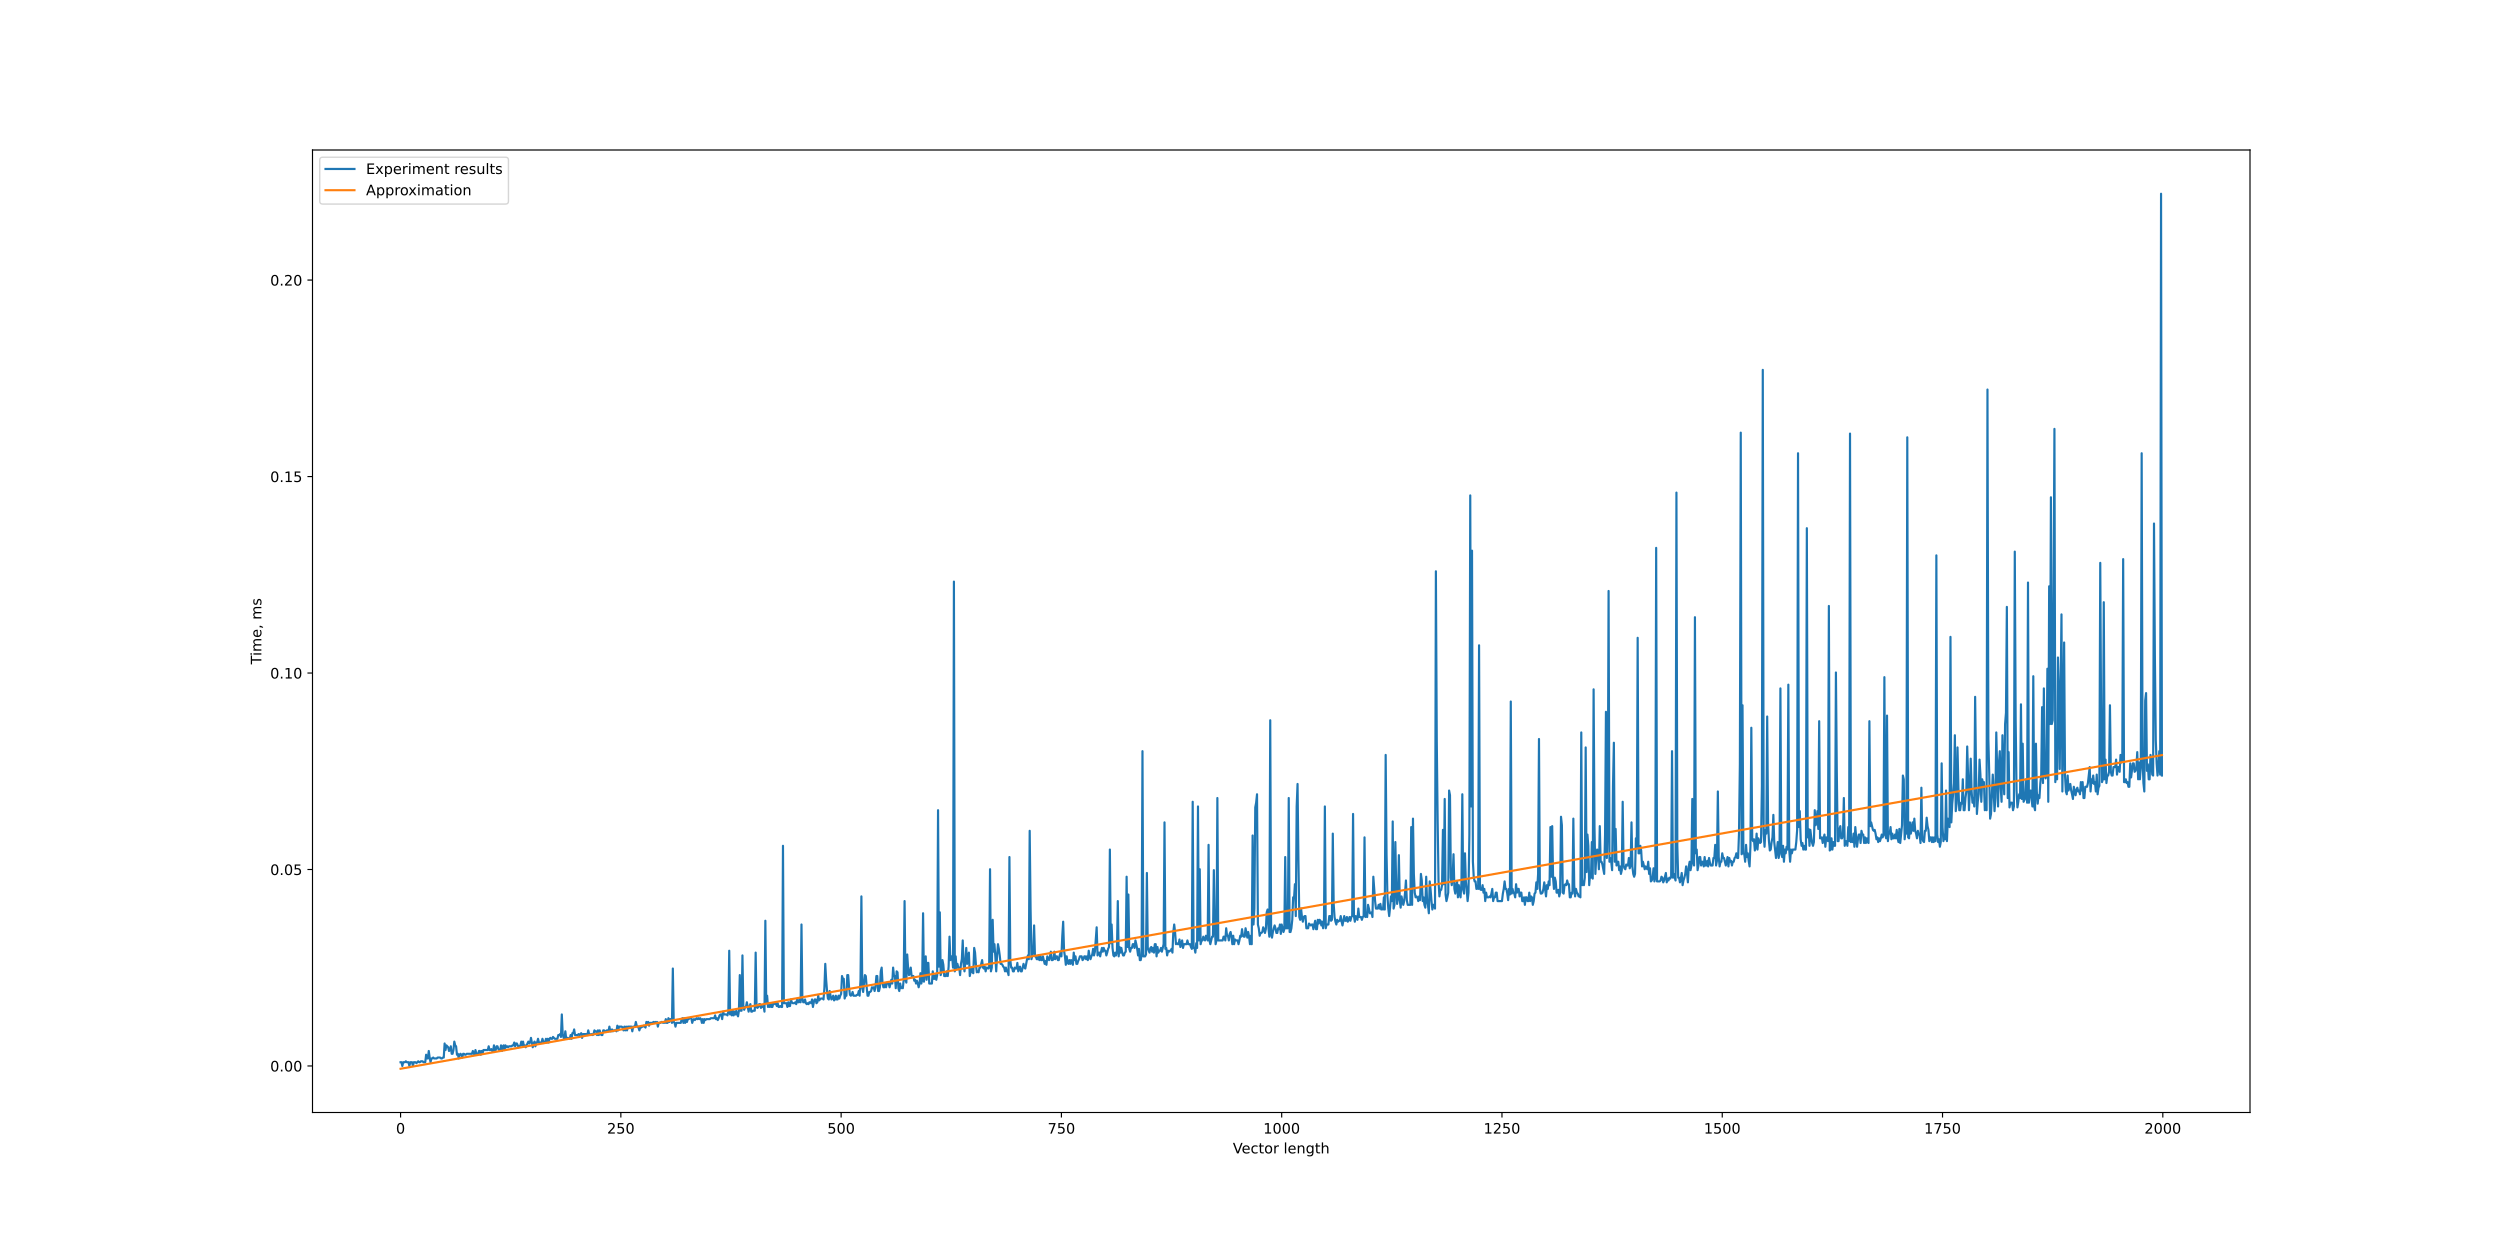 <?xml version="1.0" encoding="utf-8" standalone="no"?>
<!DOCTYPE svg PUBLIC "-//W3C//DTD SVG 1.1//EN"
  "http://www.w3.org/Graphics/SVG/1.1/DTD/svg11.dtd">
<!-- Created with matplotlib (https://matplotlib.org/) -->
<svg height="864pt" version="1.1" viewBox="0 0 1728 864" width="1728pt" xmlns="http://www.w3.org/2000/svg" xmlns:xlink="http://www.w3.org/1999/xlink">
 <defs>
  <style type="text/css">*{stroke-linecap:butt;stroke-linejoin:round;}</style>
 </defs>
 <g id="figure_1">
  <g id="patch_1">
   <path d="M 0 864 
L 1728 864 
L 1728 0 
L 0 0 
z
" style="fill:#ffffff;"/>
  </g>
  <g id="axes_1">
   <g id="patch_2">
    <path d="M 216 768.96 
L 1555.2 768.96 
L 1555.2 103.68 
L 216 103.68 
z
" style="fill:#ffffff;"/>
   </g>
   <g id="matplotlib.axis_1">
    <g id="xtick_1">
     <g id="line2d_1">
      <defs>
       <path d="M 0 0 
L 0 3.5 
" id="m2ccc954c79" style="stroke:#000000;stroke-width:0.8;"/>
      </defs>
      <g>
       <use style="stroke:#000000;stroke-width:0.8;" x="276.873" xlink:href="#m2ccc954c79" y="768.96"/>
      </g>
     </g>
     <g id="text_1">
      <!-- 0 -->
      <g transform="translate(273.691 783.558)scale(0.1 -0.1)">
       <defs>
        <path d="M 31.781 66.406 
Q 24.172 66.406 20.328 58.906 
Q 16.5 51.422 16.5 36.375 
Q 16.5 21.391 20.328 13.891 
Q 24.172 6.391 31.781 6.391 
Q 39.453 6.391 43.281 13.891 
Q 47.125 21.391 47.125 36.375 
Q 47.125 51.422 43.281 58.906 
Q 39.453 66.406 31.781 66.406 
z
M 31.781 74.219 
Q 44.047 74.219 50.516 64.516 
Q 56.984 54.828 56.984 36.375 
Q 56.984 17.969 50.516 8.266 
Q 44.047 -1.422 31.781 -1.422 
Q 19.531 -1.422 13.062 8.266 
Q 6.594 17.969 6.594 36.375 
Q 6.594 54.828 13.062 64.516 
Q 19.531 74.219 31.781 74.219 
z
" id="DejaVuSans-48"/>
       </defs>
       <use xlink:href="#DejaVuSans-48"/>
      </g>
     </g>
    </g>
    <g id="xtick_2">
     <g id="line2d_2">
      <g>
       <use style="stroke:#000000;stroke-width:0.8;" x="429.131" xlink:href="#m2ccc954c79" y="768.96"/>
      </g>
     </g>
     <g id="text_2">
      <!-- 250 -->
      <g transform="translate(419.587 783.558)scale(0.1 -0.1)">
       <defs>
        <path d="M 19.188 8.297 
L 53.609 8.297 
L 53.609 0 
L 7.328 0 
L 7.328 8.297 
Q 12.938 14.109 22.625 23.891 
Q 32.328 33.688 34.812 36.531 
Q 39.547 41.844 41.422 45.531 
Q 43.312 49.219 43.312 52.781 
Q 43.312 58.594 39.234 62.25 
Q 35.156 65.922 28.609 65.922 
Q 23.969 65.922 18.812 64.312 
Q 13.672 62.703 7.812 59.422 
L 7.812 69.391 
Q 13.766 71.781 18.938 73 
Q 24.125 74.219 28.422 74.219 
Q 39.75 74.219 46.484 68.547 
Q 53.219 62.891 53.219 53.422 
Q 53.219 48.922 51.531 44.891 
Q 49.859 40.875 45.406 35.406 
Q 44.188 33.984 37.641 27.219 
Q 31.109 20.453 19.188 8.297 
z
" id="DejaVuSans-50"/>
        <path d="M 10.797 72.906 
L 49.516 72.906 
L 49.516 64.594 
L 19.828 64.594 
L 19.828 46.734 
Q 21.969 47.469 24.109 47.828 
Q 26.266 48.188 28.422 48.188 
Q 40.625 48.188 47.75 41.5 
Q 54.891 34.812 54.891 23.391 
Q 54.891 11.625 47.562 5.094 
Q 40.234 -1.422 26.906 -1.422 
Q 22.312 -1.422 17.547 -0.641 
Q 12.797 0.141 7.719 1.703 
L 7.719 11.625 
Q 12.109 9.234 16.797 8.062 
Q 21.484 6.891 26.703 6.891 
Q 35.156 6.891 40.078 11.328 
Q 45.016 15.766 45.016 23.391 
Q 45.016 31 40.078 35.438 
Q 35.156 39.891 26.703 39.891 
Q 22.75 39.891 18.812 39.016 
Q 14.891 38.141 10.797 36.281 
z
" id="DejaVuSans-53"/>
       </defs>
       <use xlink:href="#DejaVuSans-50"/>
       <use x="63.623" xlink:href="#DejaVuSans-53"/>
       <use x="127.246" xlink:href="#DejaVuSans-48"/>
      </g>
     </g>
    </g>
    <g id="xtick_3">
     <g id="line2d_3">
      <g>
       <use style="stroke:#000000;stroke-width:0.8;" x="581.389" xlink:href="#m2ccc954c79" y="768.96"/>
      </g>
     </g>
     <g id="text_3">
      <!-- 500 -->
      <g transform="translate(571.845 783.558)scale(0.1 -0.1)">
       <use xlink:href="#DejaVuSans-53"/>
       <use x="63.623" xlink:href="#DejaVuSans-48"/>
       <use x="127.246" xlink:href="#DejaVuSans-48"/>
      </g>
     </g>
    </g>
    <g id="xtick_4">
     <g id="line2d_4">
      <g>
       <use style="stroke:#000000;stroke-width:0.8;" x="733.647" xlink:href="#m2ccc954c79" y="768.96"/>
      </g>
     </g>
     <g id="text_4">
      <!-- 750 -->
      <g transform="translate(724.103 783.558)scale(0.1 -0.1)">
       <defs>
        <path d="M 8.203 72.906 
L 55.078 72.906 
L 55.078 68.703 
L 28.609 0 
L 18.312 0 
L 43.219 64.594 
L 8.203 64.594 
z
" id="DejaVuSans-55"/>
       </defs>
       <use xlink:href="#DejaVuSans-55"/>
       <use x="63.623" xlink:href="#DejaVuSans-53"/>
       <use x="127.246" xlink:href="#DejaVuSans-48"/>
      </g>
     </g>
    </g>
    <g id="xtick_5">
     <g id="line2d_5">
      <g>
       <use style="stroke:#000000;stroke-width:0.8;" x="885.905" xlink:href="#m2ccc954c79" y="768.96"/>
      </g>
     </g>
     <g id="text_5">
      <!-- 1000 -->
      <g transform="translate(873.18 783.558)scale(0.1 -0.1)">
       <defs>
        <path d="M 12.406 8.297 
L 28.516 8.297 
L 28.516 63.922 
L 10.984 60.406 
L 10.984 69.391 
L 28.422 72.906 
L 38.281 72.906 
L 38.281 8.297 
L 54.391 8.297 
L 54.391 0 
L 12.406 0 
z
" id="DejaVuSans-49"/>
       </defs>
       <use xlink:href="#DejaVuSans-49"/>
       <use x="63.623" xlink:href="#DejaVuSans-48"/>
       <use x="127.246" xlink:href="#DejaVuSans-48"/>
       <use x="190.869" xlink:href="#DejaVuSans-48"/>
      </g>
     </g>
    </g>
    <g id="xtick_6">
     <g id="line2d_6">
      <g>
       <use style="stroke:#000000;stroke-width:0.8;" x="1038.162" xlink:href="#m2ccc954c79" y="768.96"/>
      </g>
     </g>
     <g id="text_6">
      <!-- 1250 -->
      <g transform="translate(1025.437 783.558)scale(0.1 -0.1)">
       <use xlink:href="#DejaVuSans-49"/>
       <use x="63.623" xlink:href="#DejaVuSans-50"/>
       <use x="127.246" xlink:href="#DejaVuSans-53"/>
       <use x="190.869" xlink:href="#DejaVuSans-48"/>
      </g>
     </g>
    </g>
    <g id="xtick_7">
     <g id="line2d_7">
      <g>
       <use style="stroke:#000000;stroke-width:0.8;" x="1190.42" xlink:href="#m2ccc954c79" y="768.96"/>
      </g>
     </g>
     <g id="text_7">
      <!-- 1500 -->
      <g transform="translate(1177.695 783.558)scale(0.1 -0.1)">
       <use xlink:href="#DejaVuSans-49"/>
       <use x="63.623" xlink:href="#DejaVuSans-53"/>
       <use x="127.246" xlink:href="#DejaVuSans-48"/>
       <use x="190.869" xlink:href="#DejaVuSans-48"/>
      </g>
     </g>
    </g>
    <g id="xtick_8">
     <g id="line2d_8">
      <g>
       <use style="stroke:#000000;stroke-width:0.8;" x="1342.678" xlink:href="#m2ccc954c79" y="768.96"/>
      </g>
     </g>
     <g id="text_8">
      <!-- 1750 -->
      <g transform="translate(1329.953 783.558)scale(0.1 -0.1)">
       <use xlink:href="#DejaVuSans-49"/>
       <use x="63.623" xlink:href="#DejaVuSans-55"/>
       <use x="127.246" xlink:href="#DejaVuSans-53"/>
       <use x="190.869" xlink:href="#DejaVuSans-48"/>
      </g>
     </g>
    </g>
    <g id="xtick_9">
     <g id="line2d_9">
      <g>
       <use style="stroke:#000000;stroke-width:0.8;" x="1494.936" xlink:href="#m2ccc954c79" y="768.96"/>
      </g>
     </g>
     <g id="text_9">
      <!-- 2000 -->
      <g transform="translate(1482.211 783.558)scale(0.1 -0.1)">
       <use xlink:href="#DejaVuSans-50"/>
       <use x="63.623" xlink:href="#DejaVuSans-48"/>
       <use x="127.246" xlink:href="#DejaVuSans-48"/>
       <use x="190.869" xlink:href="#DejaVuSans-48"/>
      </g>
     </g>
    </g>
    <g id="text_10">
     <!-- Vector length -->
     <g transform="translate(852.14 797.237)scale(0.1 -0.1)">
      <defs>
       <path d="M 28.609 0 
L 0.781 72.906 
L 11.078 72.906 
L 34.188 11.531 
L 57.328 72.906 
L 67.578 72.906 
L 39.797 0 
z
" id="DejaVuSans-86"/>
       <path d="M 56.203 29.594 
L 56.203 25.203 
L 14.891 25.203 
Q 15.484 15.922 20.484 11.062 
Q 25.484 6.203 34.422 6.203 
Q 39.594 6.203 44.453 7.469 
Q 49.312 8.734 54.109 11.281 
L 54.109 2.781 
Q 49.266 0.734 44.188 -0.344 
Q 39.109 -1.422 33.891 -1.422 
Q 20.797 -1.422 13.156 6.188 
Q 5.516 13.812 5.516 26.812 
Q 5.516 40.234 12.766 48.109 
Q 20.016 56 32.328 56 
Q 43.359 56 49.781 48.891 
Q 56.203 41.797 56.203 29.594 
z
M 47.219 32.234 
Q 47.125 39.594 43.094 43.984 
Q 39.062 48.391 32.422 48.391 
Q 24.906 48.391 20.391 44.141 
Q 15.875 39.891 15.188 32.172 
z
" id="DejaVuSans-101"/>
       <path d="M 48.781 52.594 
L 48.781 44.188 
Q 44.969 46.297 41.141 47.344 
Q 37.312 48.391 33.406 48.391 
Q 24.656 48.391 19.812 42.844 
Q 14.984 37.312 14.984 27.297 
Q 14.984 17.281 19.812 11.734 
Q 24.656 6.203 33.406 6.203 
Q 37.312 6.203 41.141 7.25 
Q 44.969 8.297 48.781 10.406 
L 48.781 2.094 
Q 45.016 0.344 40.984 -0.531 
Q 36.969 -1.422 32.422 -1.422 
Q 20.062 -1.422 12.781 6.344 
Q 5.516 14.109 5.516 27.297 
Q 5.516 40.672 12.859 48.328 
Q 20.219 56 33.016 56 
Q 37.156 56 41.109 55.141 
Q 45.062 54.297 48.781 52.594 
z
" id="DejaVuSans-99"/>
       <path d="M 18.312 70.219 
L 18.312 54.688 
L 36.812 54.688 
L 36.812 47.703 
L 18.312 47.703 
L 18.312 18.016 
Q 18.312 11.328 20.141 9.422 
Q 21.969 7.516 27.594 7.516 
L 36.812 7.516 
L 36.812 0 
L 27.594 0 
Q 17.188 0 13.234 3.875 
Q 9.281 7.766 9.281 18.016 
L 9.281 47.703 
L 2.688 47.703 
L 2.688 54.688 
L 9.281 54.688 
L 9.281 70.219 
z
" id="DejaVuSans-116"/>
       <path d="M 30.609 48.391 
Q 23.391 48.391 19.188 42.75 
Q 14.984 37.109 14.984 27.297 
Q 14.984 17.484 19.156 11.844 
Q 23.344 6.203 30.609 6.203 
Q 37.797 6.203 41.984 11.859 
Q 46.188 17.531 46.188 27.297 
Q 46.188 37.016 41.984 42.703 
Q 37.797 48.391 30.609 48.391 
z
M 30.609 56 
Q 42.328 56 49.016 48.375 
Q 55.719 40.766 55.719 27.297 
Q 55.719 13.875 49.016 6.219 
Q 42.328 -1.422 30.609 -1.422 
Q 18.844 -1.422 12.172 6.219 
Q 5.516 13.875 5.516 27.297 
Q 5.516 40.766 12.172 48.375 
Q 18.844 56 30.609 56 
z
" id="DejaVuSans-111"/>
       <path d="M 41.109 46.297 
Q 39.594 47.172 37.812 47.578 
Q 36.031 48 33.891 48 
Q 26.266 48 22.188 43.047 
Q 18.109 38.094 18.109 28.812 
L 18.109 0 
L 9.078 0 
L 9.078 54.688 
L 18.109 54.688 
L 18.109 46.188 
Q 20.953 51.172 25.484 53.578 
Q 30.031 56 36.531 56 
Q 37.453 56 38.578 55.875 
Q 39.703 55.766 41.062 55.516 
z
" id="DejaVuSans-114"/>
       <path id="DejaVuSans-32"/>
       <path d="M 9.422 75.984 
L 18.406 75.984 
L 18.406 0 
L 9.422 0 
z
" id="DejaVuSans-108"/>
       <path d="M 54.891 33.016 
L 54.891 0 
L 45.906 0 
L 45.906 32.719 
Q 45.906 40.484 42.875 44.328 
Q 39.844 48.188 33.797 48.188 
Q 26.516 48.188 22.312 43.547 
Q 18.109 38.922 18.109 30.906 
L 18.109 0 
L 9.078 0 
L 9.078 54.688 
L 18.109 54.688 
L 18.109 46.188 
Q 21.344 51.125 25.703 53.562 
Q 30.078 56 35.797 56 
Q 45.219 56 50.047 50.172 
Q 54.891 44.344 54.891 33.016 
z
" id="DejaVuSans-110"/>
       <path d="M 45.406 27.984 
Q 45.406 37.75 41.375 43.109 
Q 37.359 48.484 30.078 48.484 
Q 22.859 48.484 18.828 43.109 
Q 14.797 37.75 14.797 27.984 
Q 14.797 18.266 18.828 12.891 
Q 22.859 7.516 30.078 7.516 
Q 37.359 7.516 41.375 12.891 
Q 45.406 18.266 45.406 27.984 
z
M 54.391 6.781 
Q 54.391 -7.172 48.188 -13.984 
Q 42 -20.797 29.203 -20.797 
Q 24.469 -20.797 20.266 -20.094 
Q 16.062 -19.391 12.109 -17.922 
L 12.109 -9.188 
Q 16.062 -11.328 19.922 -12.344 
Q 23.781 -13.375 27.781 -13.375 
Q 36.625 -13.375 41.016 -8.766 
Q 45.406 -4.156 45.406 5.172 
L 45.406 9.625 
Q 42.625 4.781 38.281 2.391 
Q 33.938 0 27.875 0 
Q 17.828 0 11.672 7.656 
Q 5.516 15.328 5.516 27.984 
Q 5.516 40.672 11.672 48.328 
Q 17.828 56 27.875 56 
Q 33.938 56 38.281 53.609 
Q 42.625 51.219 45.406 46.391 
L 45.406 54.688 
L 54.391 54.688 
z
" id="DejaVuSans-103"/>
       <path d="M 54.891 33.016 
L 54.891 0 
L 45.906 0 
L 45.906 32.719 
Q 45.906 40.484 42.875 44.328 
Q 39.844 48.188 33.797 48.188 
Q 26.516 48.188 22.312 43.547 
Q 18.109 38.922 18.109 30.906 
L 18.109 0 
L 9.078 0 
L 9.078 75.984 
L 18.109 75.984 
L 18.109 46.188 
Q 21.344 51.125 25.703 53.562 
Q 30.078 56 35.797 56 
Q 45.219 56 50.047 50.172 
Q 54.891 44.344 54.891 33.016 
z
" id="DejaVuSans-104"/>
      </defs>
      <use xlink:href="#DejaVuSans-86"/>
      <use x="60.658" xlink:href="#DejaVuSans-101"/>
      <use x="122.182" xlink:href="#DejaVuSans-99"/>
      <use x="177.162" xlink:href="#DejaVuSans-116"/>
      <use x="216.371" xlink:href="#DejaVuSans-111"/>
      <use x="277.553" xlink:href="#DejaVuSans-114"/>
      <use x="318.666" xlink:href="#DejaVuSans-32"/>
      <use x="350.453" xlink:href="#DejaVuSans-108"/>
      <use x="378.236" xlink:href="#DejaVuSans-101"/>
      <use x="439.76" xlink:href="#DejaVuSans-110"/>
      <use x="503.139" xlink:href="#DejaVuSans-103"/>
      <use x="566.615" xlink:href="#DejaVuSans-116"/>
      <use x="605.824" xlink:href="#DejaVuSans-104"/>
     </g>
    </g>
   </g>
   <g id="matplotlib.axis_2">
    <g id="ytick_1">
     <g id="line2d_10">
      <defs>
       <path d="M 0 0 
L -3.5 0 
" id="mc6665023a1" style="stroke:#000000;stroke-width:0.8;"/>
      </defs>
      <g>
       <use style="stroke:#000000;stroke-width:0.8;" x="216" xlink:href="#mc6665023a1" y="736.801"/>
      </g>
     </g>
     <g id="text_11">
      <!-- 0.00 -->
      <g transform="translate(186.734 740.6)scale(0.1 -0.1)">
       <defs>
        <path d="M 10.688 12.406 
L 21 12.406 
L 21 0 
L 10.688 0 
z
" id="DejaVuSans-46"/>
       </defs>
       <use xlink:href="#DejaVuSans-48"/>
       <use x="63.623" xlink:href="#DejaVuSans-46"/>
       <use x="95.41" xlink:href="#DejaVuSans-48"/>
       <use x="159.033" xlink:href="#DejaVuSans-48"/>
      </g>
     </g>
    </g>
    <g id="ytick_2">
     <g id="line2d_11">
      <g>
       <use style="stroke:#000000;stroke-width:0.8;" x="216" xlink:href="#mc6665023a1" y="600.997"/>
      </g>
     </g>
     <g id="text_12">
      <!-- 0.05 -->
      <g transform="translate(186.734 604.796)scale(0.1 -0.1)">
       <use xlink:href="#DejaVuSans-48"/>
       <use x="63.623" xlink:href="#DejaVuSans-46"/>
       <use x="95.41" xlink:href="#DejaVuSans-48"/>
       <use x="159.033" xlink:href="#DejaVuSans-53"/>
      </g>
     </g>
    </g>
    <g id="ytick_3">
     <g id="line2d_12">
      <g>
       <use style="stroke:#000000;stroke-width:0.8;" x="216" xlink:href="#mc6665023a1" y="465.193"/>
      </g>
     </g>
     <g id="text_13">
      <!-- 0.10 -->
      <g transform="translate(186.734 468.992)scale(0.1 -0.1)">
       <use xlink:href="#DejaVuSans-48"/>
       <use x="63.623" xlink:href="#DejaVuSans-46"/>
       <use x="95.41" xlink:href="#DejaVuSans-49"/>
       <use x="159.033" xlink:href="#DejaVuSans-48"/>
      </g>
     </g>
    </g>
    <g id="ytick_4">
     <g id="line2d_13">
      <g>
       <use style="stroke:#000000;stroke-width:0.8;" x="216" xlink:href="#mc6665023a1" y="329.39"/>
      </g>
     </g>
     <g id="text_14">
      <!-- 0.15 -->
      <g transform="translate(186.734 333.189)scale(0.1 -0.1)">
       <use xlink:href="#DejaVuSans-48"/>
       <use x="63.623" xlink:href="#DejaVuSans-46"/>
       <use x="95.41" xlink:href="#DejaVuSans-49"/>
       <use x="159.033" xlink:href="#DejaVuSans-53"/>
      </g>
     </g>
    </g>
    <g id="ytick_5">
     <g id="line2d_14">
      <g>
       <use style="stroke:#000000;stroke-width:0.8;" x="216" xlink:href="#mc6665023a1" y="193.586"/>
      </g>
     </g>
     <g id="text_15">
      <!-- 0.20 -->
      <g transform="translate(186.734 197.385)scale(0.1 -0.1)">
       <use xlink:href="#DejaVuSans-48"/>
       <use x="63.623" xlink:href="#DejaVuSans-46"/>
       <use x="95.41" xlink:href="#DejaVuSans-50"/>
       <use x="159.033" xlink:href="#DejaVuSans-48"/>
      </g>
     </g>
    </g>
    <g id="text_16">
     <!-- Time, ms -->
     <g transform="translate(180.655 459.207)rotate(-90)scale(0.1 -0.1)">
      <defs>
       <path d="M -0.297 72.906 
L 61.375 72.906 
L 61.375 64.594 
L 35.5 64.594 
L 35.5 0 
L 25.594 0 
L 25.594 64.594 
L -0.297 64.594 
z
" id="DejaVuSans-84"/>
       <path d="M 9.422 54.688 
L 18.406 54.688 
L 18.406 0 
L 9.422 0 
z
M 9.422 75.984 
L 18.406 75.984 
L 18.406 64.594 
L 9.422 64.594 
z
" id="DejaVuSans-105"/>
       <path d="M 52 44.188 
Q 55.375 50.25 60.062 53.125 
Q 64.75 56 71.094 56 
Q 79.641 56 84.281 50.016 
Q 88.922 44.047 88.922 33.016 
L 88.922 0 
L 79.891 0 
L 79.891 32.719 
Q 79.891 40.578 77.094 44.375 
Q 74.312 48.188 68.609 48.188 
Q 61.625 48.188 57.562 43.547 
Q 53.516 38.922 53.516 30.906 
L 53.516 0 
L 44.484 0 
L 44.484 32.719 
Q 44.484 40.625 41.703 44.406 
Q 38.922 48.188 33.109 48.188 
Q 26.219 48.188 22.156 43.531 
Q 18.109 38.875 18.109 30.906 
L 18.109 0 
L 9.078 0 
L 9.078 54.688 
L 18.109 54.688 
L 18.109 46.188 
Q 21.188 51.219 25.484 53.609 
Q 29.781 56 35.688 56 
Q 41.656 56 45.828 52.969 
Q 50 49.953 52 44.188 
z
" id="DejaVuSans-109"/>
       <path d="M 11.719 12.406 
L 22.016 12.406 
L 22.016 4 
L 14.016 -11.625 
L 7.719 -11.625 
L 11.719 4 
z
" id="DejaVuSans-44"/>
       <path d="M 44.281 53.078 
L 44.281 44.578 
Q 40.484 46.531 36.375 47.5 
Q 32.281 48.484 27.875 48.484 
Q 21.188 48.484 17.844 46.438 
Q 14.5 44.391 14.5 40.281 
Q 14.5 37.156 16.891 35.375 
Q 19.281 33.594 26.516 31.984 
L 29.594 31.297 
Q 39.156 29.25 43.188 25.516 
Q 47.219 21.781 47.219 15.094 
Q 47.219 7.469 41.188 3.016 
Q 35.156 -1.422 24.609 -1.422 
Q 20.219 -1.422 15.453 -0.562 
Q 10.688 0.297 5.422 2 
L 5.422 11.281 
Q 10.406 8.688 15.234 7.391 
Q 20.062 6.109 24.812 6.109 
Q 31.156 6.109 34.562 8.281 
Q 37.984 10.453 37.984 14.406 
Q 37.984 18.062 35.516 20.016 
Q 33.062 21.969 24.703 23.781 
L 21.578 24.516 
Q 13.234 26.266 9.516 29.906 
Q 5.812 33.547 5.812 39.891 
Q 5.812 47.609 11.281 51.797 
Q 16.75 56 26.812 56 
Q 31.781 56 36.172 55.266 
Q 40.578 54.547 44.281 53.078 
z
" id="DejaVuSans-115"/>
      </defs>
      <use xlink:href="#DejaVuSans-84"/>
      <use x="57.959" xlink:href="#DejaVuSans-105"/>
      <use x="85.742" xlink:href="#DejaVuSans-109"/>
      <use x="183.154" xlink:href="#DejaVuSans-101"/>
      <use x="244.678" xlink:href="#DejaVuSans-44"/>
      <use x="276.465" xlink:href="#DejaVuSans-32"/>
      <use x="308.252" xlink:href="#DejaVuSans-109"/>
      <use x="405.664" xlink:href="#DejaVuSans-115"/>
     </g>
    </g>
   </g>
   <g id="line2d_15">
    <path clip-path="url(#p3f5f52d7f8)" d="M 276.873 734.21 
L 277.482 734.21 
L 278.091 736.801 
L 278.7 734.21 
L 279.918 734.21 
L 280.527 733.563 
L 281.136 734.21 
L 282.354 734.21 
L 282.963 736.801 
L 283.572 734.21 
L 284.79 734.21 
L 285.399 736.801 
L 286.008 734.21 
L 287.226 734.21 
L 287.835 734.858 
L 289.053 733.563 
L 289.662 734.21 
L 290.271 734.21 
L 290.88 733.563 
L 292.099 733.563 
L 292.708 734.21 
L 293.926 734.21 
L 294.535 729.03 
L 295.144 731.62 
L 295.753 731.62 
L 296.362 726.44 
L 296.971 730.973 
L 297.58 734.21 
L 298.189 731.62 
L 298.798 731.62 
L 299.407 730.973 
L 300.016 731.62 
L 301.843 731.62 
L 302.452 730.973 
L 304.279 730.973 
L 304.888 731.62 
L 305.497 731.62 
L 306.106 730.973 
L 306.715 730.973 
L 307.324 721.259 
L 307.933 725.792 
L 308.542 722.554 
L 309.76 723.849 
L 310.369 726.44 
L 310.979 725.792 
L 311.588 723.202 
L 312.197 728.382 
L 312.806 728.382 
L 313.415 725.792 
L 314.024 719.964 
L 314.633 722.554 
L 315.242 723.202 
L 315.851 729.03 
L 316.46 728.382 
L 317.069 731.62 
L 317.678 729.03 
L 318.287 728.382 
L 318.896 729.03 
L 319.505 730.973 
L 320.114 728.382 
L 320.723 728.382 
L 321.332 729.03 
L 321.941 729.03 
L 322.55 728.382 
L 326.204 728.382 
L 326.813 726.44 
L 327.422 728.382 
L 328.031 729.03 
L 328.64 725.792 
L 329.249 728.382 
L 330.468 728.382 
L 331.077 726.44 
L 331.686 726.44 
L 332.295 729.03 
L 332.904 726.44 
L 333.513 728.382 
L 334.122 725.792 
L 337.167 725.792 
L 337.776 723.202 
L 338.385 725.792 
L 338.994 725.792 
L 339.603 725.144 
L 340.212 726.44 
L 340.821 726.44 
L 341.43 722.554 
L 342.039 725.792 
L 342.648 725.792 
L 343.257 723.202 
L 343.866 723.202 
L 344.475 725.144 
L 345.693 726.44 
L 346.302 722.554 
L 346.911 726.44 
L 347.52 723.202 
L 348.129 722.554 
L 348.738 725.792 
L 349.348 722.554 
L 349.957 723.849 
L 350.566 723.202 
L 351.175 723.849 
L 351.784 723.202 
L 353.611 723.202 
L 354.22 722.554 
L 354.829 722.554 
L 355.438 720.612 
L 356.047 723.202 
L 356.656 721.259 
L 357.265 721.259 
L 358.483 723.849 
L 359.701 722.554 
L 360.31 719.964 
L 360.919 722.554 
L 361.528 719.964 
L 362.137 723.202 
L 362.746 722.554 
L 363.355 723.849 
L 365.182 719.964 
L 365.791 721.259 
L 366.4 720.612 
L 367.009 717.374 
L 368.227 723.849 
L 368.837 721.259 
L 369.446 719.964 
L 370.055 723.202 
L 370.664 720.612 
L 371.273 720.612 
L 371.882 718.021 
L 372.491 720.612 
L 374.318 720.612 
L 374.927 718.021 
L 375.536 719.964 
L 376.145 720.612 
L 376.754 720.612 
L 377.363 718.021 
L 377.972 720.612 
L 378.581 718.021 
L 379.19 720.612 
L 379.799 718.021 
L 380.408 717.374 
L 381.017 718.021 
L 381.626 718.021 
L 382.235 716.726 
L 383.453 718.021 
L 385.28 718.021 
L 385.889 715.431 
L 386.498 715.431 
L 387.107 714.783 
L 387.717 716.726 
L 388.326 701.185 
L 388.935 714.783 
L 389.544 717.374 
L 390.153 718.021 
L 390.762 712.841 
L 391.371 718.021 
L 391.98 717.374 
L 392.589 717.374 
L 393.198 718.021 
L 393.807 718.021 
L 394.416 715.431 
L 395.025 718.021 
L 395.634 714.136 
L 396.243 714.136 
L 396.852 711.546 
L 397.461 715.431 
L 399.288 715.431 
L 399.897 714.783 
L 400.506 715.431 
L 401.724 714.136 
L 402.333 717.374 
L 402.942 714.783 
L 405.378 714.783 
L 405.987 715.431 
L 406.596 712.193 
L 407.206 714.783 
L 407.815 714.783 
L 408.424 715.431 
L 409.033 714.783 
L 409.642 715.431 
L 410.251 714.783 
L 410.86 712.193 
L 411.469 712.841 
L 412.078 712.841 
L 412.687 715.431 
L 413.296 712.193 
L 413.905 715.431 
L 414.514 712.193 
L 415.123 714.783 
L 415.732 715.431 
L 416.341 715.431 
L 416.95 712.193 
L 417.559 712.193 
L 418.168 712.841 
L 418.777 712.841 
L 419.386 712.193 
L 419.995 712.193 
L 420.604 712.841 
L 421.213 709.603 
L 421.822 712.841 
L 422.431 712.841 
L 423.04 711.546 
L 423.649 712.841 
L 424.258 712.193 
L 425.476 712.193 
L 426.086 712.841 
L 426.695 708.955 
L 427.304 712.193 
L 427.913 709.603 
L 429.74 709.603 
L 430.349 710.251 
L 430.958 712.193 
L 431.567 709.603 
L 432.176 712.193 
L 432.785 709.603 
L 433.394 712.193 
L 434.003 709.603 
L 436.439 709.603 
L 437.048 712.841 
L 437.657 709.603 
L 438.875 709.603 
L 439.484 706.365 
L 440.093 708.955 
L 441.311 710.251 
L 441.92 712.193 
L 442.529 710.251 
L 443.138 710.251 
L 443.747 709.603 
L 444.356 709.603 
L 444.966 708.955 
L 446.184 710.251 
L 446.793 706.365 
L 447.402 707.013 
L 448.011 706.365 
L 448.62 708.955 
L 449.229 707.013 
L 451.056 707.013 
L 451.665 706.365 
L 452.274 707.013 
L 452.883 706.365 
L 453.492 707.013 
L 454.101 706.365 
L 454.71 709.603 
L 455.319 707.013 
L 456.537 707.013 
L 457.146 706.365 
L 457.755 706.365 
L 458.364 707.013 
L 458.973 706.365 
L 459.582 707.013 
L 460.191 704.422 
L 460.8 707.013 
L 461.409 707.013 
L 462.018 703.775 
L 462.627 706.365 
L 463.236 704.422 
L 463.845 704.422 
L 464.455 707.013 
L 465.064 669.454 
L 465.673 706.365 
L 466.282 707.013 
L 466.891 709.603 
L 467.5 707.013 
L 470.545 707.013 
L 471.154 704.422 
L 471.763 703.775 
L 472.372 707.013 
L 472.981 703.775 
L 473.59 707.013 
L 474.199 704.422 
L 474.808 706.365 
L 475.417 704.422 
L 476.026 704.422 
L 476.635 703.775 
L 477.853 703.775 
L 478.462 707.013 
L 479.071 705.07 
L 479.68 704.422 
L 480.289 705.07 
L 481.507 703.775 
L 482.116 704.422 
L 482.725 703.775 
L 483.335 704.422 
L 483.944 703.775 
L 484.553 704.422 
L 485.162 707.013 
L 485.771 704.422 
L 486.38 707.013 
L 486.989 704.422 
L 487.598 705.07 
L 488.207 704.422 
L 490.643 704.422 
L 491.252 703.775 
L 493.688 703.775 
L 494.297 701.832 
L 494.906 704.422 
L 495.515 703.775 
L 496.124 705.07 
L 496.733 703.775 
L 497.342 701.832 
L 497.951 701.185 
L 498.56 701.185 
L 499.169 704.422 
L 499.778 699.242 
L 500.387 701.185 
L 502.214 701.185 
L 502.824 701.832 
L 503.433 699.242 
L 504.042 657.15 
L 504.651 701.185 
L 505.26 698.594 
L 505.869 701.832 
L 506.478 698.594 
L 507.087 701.832 
L 507.696 699.242 
L 508.305 701.185 
L 508.914 698.594 
L 509.523 701.185 
L 510.132 702.48 
L 510.741 698.594 
L 511.35 673.987 
L 511.959 698.594 
L 512.568 698.594 
L 513.177 660.388 
L 513.786 696.004 
L 514.395 697.947 
L 515.004 696.004 
L 515.613 696.004 
L 516.222 692.766 
L 517.44 699.242 
L 518.049 696.004 
L 518.658 694.061 
L 519.267 699.242 
L 519.876 699.242 
L 520.485 698.594 
L 521.704 698.594 
L 522.313 658.446 
L 522.922 696.004 
L 523.531 696.652 
L 524.14 696.004 
L 524.749 694.061 
L 525.358 694.061 
L 525.967 696.652 
L 526.576 695.357 
L 527.185 696.004 
L 527.794 695.357 
L 528.403 699.242 
L 529.012 636.428 
L 529.621 693.414 
L 530.23 688.233 
L 530.839 696.004 
L 531.448 693.414 
L 532.057 696.004 
L 532.666 693.414 
L 533.275 696.004 
L 533.884 696.004 
L 534.493 693.414 
L 535.102 693.414 
L 535.711 694.061 
L 536.32 693.414 
L 536.929 695.357 
L 537.538 693.414 
L 538.147 696.004 
L 538.756 696.004 
L 539.365 695.357 
L 539.974 696.004 
L 540.583 696.004 
L 541.193 584.623 
L 541.802 693.414 
L 543.629 693.414 
L 544.238 696.004 
L 544.847 692.766 
L 545.456 695.357 
L 546.065 695.357 
L 546.674 690.824 
L 547.283 692.766 
L 547.892 693.414 
L 549.11 693.414 
L 549.719 692.766 
L 550.328 694.061 
L 550.937 690.824 
L 551.546 692.766 
L 552.155 692.766 
L 552.764 690.176 
L 553.373 692.766 
L 553.982 639.019 
L 554.591 690.176 
L 555.2 692.766 
L 555.809 692.766 
L 556.418 690.824 
L 557.027 693.414 
L 557.636 694.061 
L 558.245 693.414 
L 558.854 694.061 
L 559.463 692.766 
L 560.073 692.766 
L 560.682 693.414 
L 561.291 690.824 
L 561.9 696.004 
L 562.509 692.766 
L 563.118 690.824 
L 563.727 690.824 
L 564.336 693.414 
L 564.945 692.766 
L 565.554 688.233 
L 566.163 691.471 
L 567.381 690.176 
L 568.599 690.176 
L 569.208 690.824 
L 569.817 683.053 
L 570.426 666.216 
L 571.035 677.225 
L 571.644 684.996 
L 572.253 690.176 
L 572.862 690.824 
L 573.471 684.996 
L 574.08 688.233 
L 574.689 690.824 
L 575.298 690.176 
L 575.907 688.233 
L 576.516 691.471 
L 577.125 690.824 
L 577.734 688.233 
L 578.343 690.824 
L 578.952 690.824 
L 579.562 688.233 
L 580.171 690.176 
L 580.78 688.233 
L 581.389 686.938 
L 581.998 674.635 
L 582.607 676.577 
L 583.216 676.577 
L 583.825 690.176 
L 584.434 688.233 
L 585.043 688.233 
L 585.652 673.987 
L 586.261 673.987 
L 586.87 682.405 
L 587.479 687.586 
L 588.088 688.233 
L 588.697 687.586 
L 589.306 685.643 
L 589.915 688.233 
L 591.742 688.233 
L 592.351 687.586 
L 592.96 687.586 
L 593.569 684.996 
L 594.178 688.233 
L 594.787 677.225 
L 595.396 619.592 
L 596.005 683.053 
L 596.614 685.643 
L 597.223 679.168 
L 597.832 673.987 
L 598.442 674.635 
L 599.051 682.405 
L 599.66 688.233 
L 600.269 688.233 
L 600.878 685.643 
L 601.487 685.643 
L 602.096 684.996 
L 602.705 682.405 
L 603.314 683.053 
L 603.923 682.405 
L 604.532 684.996 
L 605.141 682.405 
L 605.75 674.635 
L 606.359 674.635 
L 606.968 684.996 
L 607.577 684.996 
L 608.186 682.405 
L 608.795 671.397 
L 609.404 668.807 
L 610.013 679.815 
L 610.622 682.405 
L 611.231 682.405 
L 611.84 679.815 
L 612.449 682.405 
L 613.058 679.168 
L 613.667 679.815 
L 614.276 679.815 
L 614.885 682.405 
L 616.103 677.225 
L 616.712 679.815 
L 617.321 668.807 
L 617.931 674.635 
L 618.54 674.635 
L 619.149 683.053 
L 619.758 671.397 
L 620.367 672.044 
L 620.976 683.053 
L 621.585 684.996 
L 622.194 679.815 
L 622.803 683.053 
L 623.412 682.405 
L 624.021 683.053 
L 624.63 677.225 
L 625.239 622.83 
L 625.848 677.225 
L 626.457 679.168 
L 627.066 659.741 
L 627.675 668.807 
L 628.284 673.987 
L 628.893 672.692 
L 629.502 668.807 
L 630.111 674.635 
L 631.329 674.635 
L 631.938 677.872 
L 632.547 677.225 
L 633.156 679.815 
L 633.765 677.872 
L 634.374 679.815 
L 634.983 682.405 
L 635.592 679.815 
L 636.201 672.692 
L 636.811 679.815 
L 637.42 677.225 
L 638.029 631.248 
L 638.638 678.52 
L 639.247 671.397 
L 639.856 661.036 
L 640.465 677.225 
L 641.074 665.569 
L 641.683 665.569 
L 642.292 679.815 
L 644.119 679.815 
L 644.728 671.397 
L 645.337 676.577 
L 645.946 676.577 
L 646.555 673.987 
L 647.164 677.225 
L 647.773 673.987 
L 648.382 560.016 
L 648.991 668.159 
L 649.6 630.6 
L 650.209 673.987 
L 650.818 671.397 
L 651.427 663.626 
L 652.036 666.864 
L 652.645 674.635 
L 653.863 674.635 
L 654.472 671.397 
L 655.081 674.635 
L 655.691 668.159 
L 656.3 647.437 
L 656.909 663.626 
L 657.518 661.036 
L 658.127 661.036 
L 658.736 668.807 
L 659.345 402.011 
L 659.954 671.397 
L 660.563 661.036 
L 661.172 669.454 
L 661.781 666.216 
L 662.39 668.807 
L 662.999 668.807 
L 663.608 673.987 
L 664.217 666.216 
L 664.826 662.978 
L 665.435 650.027 
L 666.044 666.864 
L 666.653 671.397 
L 667.262 664.274 
L 667.871 655.208 
L 668.48 666.216 
L 669.089 661.036 
L 669.698 658.446 
L 670.307 674.635 
L 670.916 671.397 
L 671.525 668.807 
L 672.134 672.044 
L 672.743 672.692 
L 673.352 655.208 
L 673.961 658.446 
L 674.57 666.864 
L 675.18 672.044 
L 675.789 671.397 
L 676.398 672.044 
L 677.007 668.807 
L 677.616 668.807 
L 678.834 663.626 
L 679.443 668.807 
L 680.052 669.454 
L 680.661 668.159 
L 681.27 671.397 
L 681.879 668.807 
L 682.488 668.807 
L 683.097 669.454 
L 683.706 668.807 
L 684.315 600.812 
L 684.924 671.397 
L 685.533 668.807 
L 686.142 635.781 
L 686.751 657.798 
L 687.36 652.617 
L 687.969 661.036 
L 688.578 671.397 
L 689.187 660.388 
L 689.796 652.617 
L 690.405 655.855 
L 691.014 660.388 
L 691.623 666.216 
L 692.232 666.216 
L 692.841 666.864 
L 693.45 668.159 
L 694.06 668.807 
L 694.669 671.397 
L 695.278 668.807 
L 695.887 671.397 
L 696.496 671.397 
L 697.105 673.987 
L 697.714 592.394 
L 698.323 663.626 
L 698.932 668.807 
L 699.541 668.807 
L 700.15 671.397 
L 700.759 671.397 
L 701.368 668.807 
L 701.977 669.454 
L 702.586 669.454 
L 703.195 665.569 
L 703.804 671.397 
L 704.413 668.807 
L 705.022 668.159 
L 705.631 671.397 
L 706.24 671.397 
L 707.458 666.216 
L 708.067 668.807 
L 708.676 669.454 
L 709.894 662.978 
L 710.503 660.388 
L 711.112 662.978 
L 711.721 574.262 
L 712.33 628.01 
L 712.939 662.978 
L 714.158 657.798 
L 714.767 639.666 
L 715.376 661.036 
L 715.985 661.036 
L 716.594 662.978 
L 717.203 662.978 
L 717.812 660.388 
L 718.421 663.626 
L 719.03 660.388 
L 719.639 663.626 
L 720.248 663.626 
L 720.857 661.036 
L 722.075 666.216 
L 722.684 664.274 
L 723.293 666.864 
L 723.902 661.036 
L 724.511 662.978 
L 725.12 663.626 
L 725.729 661.036 
L 726.338 657.798 
L 726.947 663.626 
L 727.556 663.626 
L 728.165 662.978 
L 728.774 657.798 
L 729.383 662.978 
L 729.992 661.036 
L 730.601 661.036 
L 731.21 663.626 
L 731.819 663.626 
L 732.429 660.388 
L 733.038 658.446 
L 733.647 661.036 
L 734.256 646.789 
L 734.865 637.076 
L 735.474 657.15 
L 736.083 661.036 
L 736.692 666.864 
L 737.301 661.036 
L 737.91 665.569 
L 738.519 666.216 
L 739.128 663.626 
L 739.737 666.216 
L 740.346 663.626 
L 740.955 665.569 
L 741.564 666.864 
L 742.173 658.446 
L 742.782 663.626 
L 743.391 661.036 
L 744 666.216 
L 744.609 666.216 
L 745.218 664.274 
L 745.827 662.978 
L 746.436 661.036 
L 747.654 661.036 
L 748.263 663.626 
L 748.872 662.978 
L 749.481 661.036 
L 750.09 661.036 
L 750.699 662.978 
L 751.308 661.036 
L 751.918 663.626 
L 752.527 657.15 
L 753.136 661.036 
L 753.745 662.978 
L 754.354 661.036 
L 754.963 659.741 
L 755.572 655.855 
L 756.181 660.388 
L 756.79 657.798 
L 758.008 640.961 
L 758.617 660.388 
L 759.226 658.446 
L 759.835 658.446 
L 760.444 661.036 
L 761.053 657.798 
L 761.662 655.208 
L 762.271 657.798 
L 762.88 655.208 
L 763.489 657.15 
L 764.098 657.15 
L 764.707 660.388 
L 765.316 658.446 
L 765.925 655.855 
L 766.534 654.56 
L 767.143 587.214 
L 767.752 651.97 
L 768.361 639.019 
L 768.97 655.208 
L 769.579 660.388 
L 770.188 661.036 
L 770.798 658.446 
L 771.407 660.388 
L 772.016 657.798 
L 772.625 622.83 
L 773.234 661.036 
L 773.843 654.56 
L 774.452 658.446 
L 775.061 655.208 
L 775.67 658.446 
L 776.279 660.388 
L 776.888 660.388 
L 777.497 658.446 
L 778.106 657.798 
L 778.715 605.993 
L 779.324 654.56 
L 779.933 618.297 
L 780.542 655.855 
L 781.151 657.798 
L 781.76 655.208 
L 782.369 655.208 
L 782.978 652.617 
L 783.587 652.617 
L 784.196 655.208 
L 784.805 650.027 
L 785.414 652.617 
L 786.023 655.855 
L 786.632 660.388 
L 787.241 655.855 
L 787.85 663.626 
L 788.459 663.626 
L 789.068 660.388 
L 789.677 519.22 
L 790.287 661.036 
L 791.505 661.036 
L 792.114 659.741 
L 792.723 603.403 
L 793.332 655.208 
L 793.941 657.15 
L 794.55 658.446 
L 795.159 655.208 
L 795.768 654.56 
L 796.377 657.798 
L 796.986 655.208 
L 797.595 658.446 
L 798.204 652.617 
L 798.813 652.617 
L 799.422 661.036 
L 800.031 654.56 
L 800.64 658.446 
L 801.249 657.15 
L 801.858 657.15 
L 802.467 655.208 
L 803.076 657.798 
L 804.294 652.617 
L 804.903 568.434 
L 805.512 655.855 
L 806.121 655.208 
L 806.73 660.388 
L 807.339 657.15 
L 807.948 657.798 
L 808.557 657.15 
L 809.167 657.15 
L 809.776 655.855 
L 810.385 658.446 
L 810.994 644.199 
L 811.603 639.019 
L 812.212 644.199 
L 812.821 652.617 
L 813.43 651.97 
L 814.039 652.617 
L 814.648 652.617 
L 815.257 649.38 
L 815.866 654.56 
L 816.475 652.617 
L 817.084 650.027 
L 817.693 655.208 
L 818.302 652.617 
L 820.129 652.617 
L 820.738 650.027 
L 821.347 652.617 
L 822.565 652.617 
L 823.174 654.56 
L 823.783 655.855 
L 824.392 554.188 
L 825.001 655.208 
L 825.61 655.208 
L 826.219 658.446 
L 826.828 651.97 
L 827.437 655.208 
L 828.046 557.426 
L 828.656 650.027 
L 829.265 600.812 
L 829.874 652.617 
L 830.483 650.027 
L 831.092 650.027 
L 831.701 647.437 
L 832.31 649.38 
L 832.919 650.027 
L 833.528 646.789 
L 834.137 647.437 
L 834.746 650.027 
L 835.355 583.976 
L 835.964 650.027 
L 836.573 652.617 
L 837.791 647.437 
L 838.4 647.437 
L 839.009 601.46 
L 839.618 639.019 
L 840.227 652.617 
L 840.836 650.027 
L 841.445 551.598 
L 842.054 650.027 
L 845.099 650.027 
L 845.708 647.437 
L 846.317 647.437 
L 846.926 650.027 
L 847.536 641.609 
L 848.145 646.789 
L 848.754 646.789 
L 849.363 650.027 
L 849.972 645.494 
L 850.581 644.199 
L 851.19 647.437 
L 851.799 652.617 
L 852.408 646.789 
L 853.017 652.617 
L 853.626 649.38 
L 854.235 650.027 
L 855.453 650.027 
L 856.062 652.617 
L 856.671 650.027 
L 857.28 646.789 
L 857.889 647.437 
L 858.498 642.256 
L 859.107 646.789 
L 859.716 647.437 
L 860.325 647.437 
L 860.934 641.609 
L 862.152 648.085 
L 862.761 644.199 
L 863.37 647.437 
L 863.979 652.617 
L 864.588 646.789 
L 865.197 652.617 
L 865.806 577.5 
L 866.415 639.019 
L 867.025 628.01 
L 867.634 558.073 
L 868.243 554.836 
L 868.852 549.007 
L 869.461 639.019 
L 870.07 641.609 
L 870.679 646.789 
L 871.288 644.847 
L 871.897 644.847 
L 872.506 644.199 
L 873.115 640.961 
L 873.724 642.256 
L 874.333 644.847 
L 874.942 642.256 
L 875.551 630.6 
L 876.16 628.658 
L 876.769 641.609 
L 877.378 647.437 
L 877.987 497.85 
L 878.596 644.847 
L 879.205 648.085 
L 879.814 644.199 
L 880.423 641.609 
L 881.032 639.666 
L 881.641 641.609 
L 882.25 644.847 
L 882.859 644.847 
L 883.468 641.609 
L 884.077 642.256 
L 884.686 639.019 
L 885.295 645.494 
L 885.905 639.019 
L 887.123 644.199 
L 887.732 642.256 
L 888.341 592.394 
L 888.95 641.609 
L 890.168 641.609 
L 890.777 551.598 
L 891.386 644.199 
L 891.995 644.199 
L 892.604 641.609 
L 893.213 635.781 
L 893.822 620.239 
L 894.431 620.887 
L 895.04 611.173 
L 895.649 633.191 
L 896.258 557.426 
L 896.867 541.884 
L 897.476 594.984 
L 898.085 633.838 
L 898.694 635.781 
L 899.303 628.01 
L 899.912 633.838 
L 900.521 637.076 
L 901.13 633.838 
L 901.739 633.191 
L 902.348 633.191 
L 902.957 641.609 
L 904.175 641.609 
L 904.785 638.371 
L 906.003 639.666 
L 906.612 639.019 
L 907.221 639.019 
L 907.83 642.256 
L 908.439 639.019 
L 909.048 636.428 
L 909.657 642.256 
L 910.266 642.256 
L 910.875 635.781 
L 911.484 638.371 
L 912.093 635.781 
L 912.702 636.428 
L 913.311 639.666 
L 913.92 637.076 
L 914.529 641.609 
L 915.138 636.428 
L 915.747 557.426 
L 916.356 641.609 
L 916.965 639.019 
L 918.183 639.019 
L 918.792 633.191 
L 919.401 633.191 
L 920.01 636.428 
L 920.619 635.781 
L 921.228 576.205 
L 921.837 624.772 
L 922.446 633.838 
L 923.055 637.076 
L 923.664 639.019 
L 924.274 635.781 
L 924.883 637.076 
L 925.492 636.428 
L 926.101 636.428 
L 926.71 633.191 
L 927.319 637.076 
L 927.928 639.666 
L 929.146 633.191 
L 929.755 636.428 
L 930.364 636.428 
L 930.973 633.838 
L 931.582 637.076 
L 932.191 635.781 
L 932.8 633.838 
L 933.409 636.428 
L 934.018 633.838 
L 934.627 633.191 
L 935.236 562.606 
L 935.845 633.191 
L 936.454 637.076 
L 937.063 633.191 
L 937.672 633.838 
L 938.281 635.781 
L 938.89 628.01 
L 939.499 633.838 
L 940.717 633.838 
L 941.326 635.781 
L 941.935 633.838 
L 942.544 633.191 
L 943.154 578.795 
L 943.763 633.838 
L 944.372 631.248 
L 944.981 633.838 
L 945.59 625.42 
L 946.199 628.01 
L 946.808 631.248 
L 947.417 631.248 
L 948.026 630.6 
L 948.635 633.838 
L 949.244 605.993 
L 950.462 622.83 
L 951.071 628.01 
L 952.289 628.01 
L 952.898 625.42 
L 953.507 628.01 
L 954.116 624.772 
L 954.725 628.658 
L 955.334 628.01 
L 955.943 628.658 
L 956.552 620.239 
L 957.161 628.658 
L 957.77 521.81 
L 958.379 590.451 
L 958.988 619.592 
L 959.597 628.01 
L 960.206 633.191 
L 960.815 627.363 
L 961.424 619.592 
L 962.033 622.83 
L 962.643 567.787 
L 963.252 628.01 
L 963.861 625.42 
L 964.47 582.033 
L 965.079 614.411 
L 965.688 624.772 
L 966.297 619.592 
L 966.906 591.099 
L 967.515 622.182 
L 968.124 627.363 
L 968.733 619.592 
L 969.342 622.83 
L 969.951 625.42 
L 970.56 622.83 
L 971.169 617.002 
L 971.778 608.583 
L 972.387 622.182 
L 972.996 625.42 
L 974.823 625.42 
L 975.432 571.672 
L 976.041 625.42 
L 976.65 565.844 
L 977.259 604.05 
L 977.868 617.002 
L 978.477 620.239 
L 979.086 619.592 
L 979.695 620.239 
L 980.304 622.83 
L 980.913 619.592 
L 981.523 622.182 
L 982.132 604.05 
L 982.741 608.583 
L 983.35 622.83 
L 983.959 620.239 
L 984.568 625.42 
L 985.177 627.363 
L 985.786 605.993 
L 986.395 622.83 
L 987.004 625.42 
L 987.613 631.248 
L 988.222 609.231 
L 988.831 615.059 
L 989.44 622.83 
L 990.049 628.658 
L 990.658 625.42 
L 991.267 625.42 
L 991.876 628.01 
L 992.485 394.888 
L 993.094 512.096 
L 993.703 567.787 
L 994.312 609.231 
L 994.921 619.592 
L 995.53 615.059 
L 996.139 615.059 
L 996.748 611.821 
L 997.357 573.615 
L 997.966 611.173 
L 998.575 552.245 
L 999.184 618.297 
L 999.793 622.83 
L 1000.402 620.239 
L 1001.012 617.002 
L 1001.621 546.417 
L 1002.23 549.655 
L 1002.839 606.641 
L 1003.448 611.821 
L 1004.057 605.993 
L 1004.666 590.451 
L 1005.275 614.411 
L 1005.884 617.649 
L 1006.493 611.821 
L 1007.102 609.231 
L 1007.711 620.239 
L 1008.32 611.821 
L 1008.929 617.649 
L 1009.538 620.239 
L 1010.147 609.878 
L 1010.756 549.007 
L 1011.365 615.059 
L 1011.974 617.649 
L 1012.583 589.804 
L 1013.192 609.231 
L 1013.801 615.059 
L 1014.41 622.83 
L 1015.019 617.002 
L 1015.628 576.853 
L 1016.237 342.435 
L 1016.846 557.426 
L 1017.455 380.641 
L 1018.064 595.632 
L 1018.673 606.641 
L 1019.282 609.231 
L 1019.892 609.231 
L 1020.501 614.411 
L 1021.11 612.469 
L 1021.719 614.411 
L 1022.328 446.045 
L 1022.937 614.411 
L 1023.546 615.059 
L 1024.155 615.059 
L 1024.764 611.821 
L 1025.373 617.002 
L 1025.982 614.411 
L 1026.591 622.83 
L 1027.2 617.002 
L 1027.809 620.239 
L 1029.027 620.239 
L 1029.636 619.592 
L 1030.245 620.239 
L 1030.854 617.649 
L 1031.463 614.411 
L 1032.072 622.83 
L 1032.681 620.239 
L 1033.29 620.239 
L 1033.899 617.002 
L 1034.508 617.002 
L 1035.117 622.83 
L 1038.162 622.83 
L 1038.771 617.649 
L 1039.381 614.411 
L 1039.99 609.231 
L 1040.599 614.411 
L 1041.208 614.411 
L 1041.817 617.649 
L 1042.426 622.182 
L 1043.035 614.411 
L 1043.644 618.297 
L 1044.253 484.899 
L 1044.862 617.649 
L 1045.471 614.411 
L 1046.08 617.002 
L 1046.689 617.649 
L 1047.298 620.239 
L 1047.907 611.173 
L 1048.516 617.002 
L 1049.125 614.411 
L 1049.734 614.411 
L 1050.343 619.592 
L 1050.952 617.002 
L 1051.561 617.002 
L 1052.17 622.83 
L 1052.779 622.83 
L 1053.388 620.239 
L 1053.997 625.42 
L 1054.606 620.239 
L 1055.215 620.239 
L 1055.824 622.83 
L 1056.433 622.83 
L 1057.042 617.002 
L 1057.651 622.83 
L 1058.261 619.592 
L 1058.87 620.239 
L 1059.479 625.42 
L 1060.088 622.83 
L 1060.697 617.649 
L 1061.306 617.002 
L 1061.915 609.878 
L 1062.524 614.411 
L 1063.133 604.05 
L 1063.742 510.801 
L 1064.351 614.411 
L 1064.96 617.649 
L 1065.569 617.649 
L 1066.178 617.002 
L 1066.787 614.411 
L 1067.396 609.878 
L 1068.614 619.592 
L 1069.223 611.821 
L 1069.832 614.411 
L 1070.441 609.231 
L 1071.05 611.821 
L 1071.659 571.672 
L 1072.268 605.993 
L 1072.877 571.025 
L 1073.486 606.641 
L 1074.095 614.411 
L 1074.704 606.641 
L 1075.313 609.231 
L 1075.922 617.002 
L 1076.531 617.002 
L 1077.14 615.059 
L 1077.75 619.592 
L 1078.359 617.002 
L 1078.968 564.549 
L 1079.577 570.377 
L 1080.186 617.002 
L 1080.795 617.649 
L 1081.404 611.821 
L 1082.013 611.173 
L 1082.622 611.821 
L 1083.231 608.583 
L 1083.84 611.173 
L 1084.449 611.173 
L 1085.058 620.239 
L 1085.667 620.239 
L 1086.276 617.002 
L 1086.885 617.649 
L 1087.494 565.844 
L 1088.103 611.821 
L 1088.712 619.592 
L 1089.321 614.411 
L 1089.93 617.002 
L 1090.539 617.649 
L 1091.148 619.592 
L 1091.757 619.592 
L 1092.366 620.239 
L 1092.975 506.268 
L 1093.584 611.821 
L 1094.193 609.231 
L 1094.802 611.821 
L 1095.411 606.641 
L 1096.02 516.629 
L 1096.63 602.755 
L 1097.239 576.853 
L 1097.848 584.623 
L 1098.457 611.821 
L 1099.066 604.05 
L 1099.675 606.641 
L 1100.284 582.033 
L 1100.893 607.288 
L 1101.502 476.481 
L 1102.111 571.672 
L 1102.72 604.05 
L 1103.329 592.394 
L 1103.938 587.214 
L 1104.547 590.451 
L 1105.156 600.812 
L 1105.765 571.025 
L 1106.374 595.632 
L 1106.983 595.632 
L 1107.592 597.575 
L 1108.81 604.05 
L 1109.419 576.853 
L 1110.028 492.022 
L 1110.637 593.042 
L 1111.246 568.434 
L 1111.855 408.486 
L 1112.464 595.632 
L 1113.073 593.042 
L 1113.682 595.632 
L 1114.291 601.46 
L 1114.9 543.179 
L 1115.509 513.392 
L 1116.119 595.632 
L 1116.728 572.967 
L 1117.337 598.222 
L 1117.946 595.632 
L 1118.555 595.632 
L 1119.164 601.46 
L 1119.773 598.87 
L 1120.382 604.05 
L 1120.991 601.46 
L 1121.6 554.188 
L 1122.209 598.222 
L 1122.818 600.165 
L 1123.427 600.812 
L 1124.036 597.575 
L 1124.645 598.222 
L 1125.254 598.222 
L 1125.863 593.042 
L 1126.472 600.165 
L 1127.081 598.222 
L 1127.69 568.434 
L 1128.299 598.87 
L 1128.908 604.05 
L 1129.517 605.993 
L 1130.126 604.05 
L 1130.735 579.443 
L 1131.344 585.271 
L 1131.953 440.865 
L 1132.562 589.804 
L 1133.171 589.804 
L 1133.78 584.623 
L 1134.389 587.861 
L 1134.999 598.87 
L 1135.608 595.632 
L 1136.826 600.812 
L 1137.435 598.87 
L 1138.044 600.165 
L 1138.653 600.812 
L 1139.262 595.632 
L 1139.871 604.05 
L 1140.48 600.165 
L 1141.089 609.231 
L 1141.698 608.583 
L 1142.307 606.641 
L 1142.916 600.165 
L 1143.525 609.231 
L 1144.134 606.641 
L 1144.743 378.699 
L 1145.352 609.231 
L 1147.179 609.231 
L 1147.788 608.583 
L 1148.397 605.993 
L 1149.006 606.641 
L 1149.615 609.878 
L 1150.224 608.583 
L 1151.442 603.403 
L 1152.051 609.878 
L 1152.66 607.288 
L 1153.269 608.583 
L 1153.879 606.641 
L 1154.488 607.288 
L 1155.097 605.993 
L 1155.706 519.22 
L 1156.315 606.641 
L 1156.924 604.05 
L 1157.533 606.641 
L 1158.142 608.583 
L 1158.751 340.492 
L 1159.36 584.623 
L 1159.969 606.641 
L 1160.578 606.641 
L 1161.187 609.878 
L 1161.796 607.288 
L 1162.405 603.403 
L 1163.014 611.821 
L 1163.623 608.583 
L 1164.232 606.641 
L 1164.841 604.05 
L 1165.45 598.87 
L 1166.059 603.403 
L 1166.668 609.878 
L 1167.277 598.87 
L 1167.886 595.632 
L 1168.495 601.46 
L 1169.104 598.222 
L 1169.713 552.245 
L 1170.322 595.632 
L 1170.931 598.222 
L 1171.54 426.618 
L 1172.149 589.804 
L 1172.758 587.214 
L 1173.368 601.46 
L 1173.977 598.222 
L 1174.586 592.394 
L 1175.195 592.394 
L 1175.804 598.222 
L 1176.413 595.632 
L 1177.022 595.632 
L 1177.631 598.87 
L 1178.24 592.394 
L 1178.849 598.222 
L 1179.458 598.222 
L 1180.067 594.984 
L 1180.676 598.87 
L 1181.285 593.042 
L 1181.894 596.28 
L 1182.503 598.222 
L 1183.721 598.222 
L 1184.33 593.042 
L 1184.939 593.042 
L 1185.548 583.976 
L 1186.157 598.222 
L 1186.766 594.984 
L 1187.375 547.065 
L 1187.984 592.394 
L 1188.593 598.87 
L 1189.202 595.632 
L 1189.811 595.632 
L 1190.42 589.804 
L 1191.029 593.042 
L 1191.638 593.042 
L 1192.857 598.222 
L 1193.466 595.632 
L 1194.075 592.394 
L 1194.684 598.87 
L 1195.293 593.042 
L 1195.902 595.632 
L 1196.511 594.984 
L 1197.12 598.222 
L 1197.729 595.632 
L 1198.338 595.632 
L 1198.947 593.042 
L 1199.556 592.394 
L 1200.165 589.804 
L 1200.774 593.042 
L 1201.383 593.042 
L 1201.992 576.205 
L 1202.601 528.285 
L 1203.21 299.048 
L 1203.819 590.451 
L 1204.428 487.489 
L 1205.037 589.804 
L 1205.646 590.451 
L 1206.255 595.632 
L 1206.864 583.976 
L 1207.473 592.394 
L 1208.082 589.804 
L 1208.691 594.984 
L 1209.3 598.87 
L 1209.909 584.623 
L 1210.518 503.031 
L 1211.127 580.09 
L 1211.737 581.386 
L 1212.346 580.09 
L 1212.955 587.861 
L 1213.564 584.623 
L 1214.173 576.205 
L 1214.782 587.214 
L 1215.391 579.443 
L 1216 581.386 
L 1216.609 582.681 
L 1217.218 582.033 
L 1217.827 543.179 
L 1218.436 255.662 
L 1219.045 576.205 
L 1219.654 585.271 
L 1220.263 573.615 
L 1220.872 576.205 
L 1221.481 495.26 
L 1222.09 568.434 
L 1222.699 581.386 
L 1223.308 587.861 
L 1223.917 587.214 
L 1224.526 582.033 
L 1225.135 578.795 
L 1225.744 563.254 
L 1226.353 582.033 
L 1227.571 593.042 
L 1228.789 582.033 
L 1229.398 593.042 
L 1230.007 590.451 
L 1230.617 475.833 
L 1231.226 587.214 
L 1231.835 592.394 
L 1232.444 584.623 
L 1233.053 595.632 
L 1233.662 587.214 
L 1234.271 589.804 
L 1234.88 585.271 
L 1235.489 587.214 
L 1236.098 473.243 
L 1236.707 587.214 
L 1237.316 595.632 
L 1237.925 587.214 
L 1238.534 589.804 
L 1239.143 587.214 
L 1240.97 587.214 
L 1241.579 582.033 
L 1242.188 573.615 
L 1242.797 313.295 
L 1243.406 571.672 
L 1244.015 560.664 
L 1244.624 580.09 
L 1245.233 584.623 
L 1245.842 582.681 
L 1246.451 587.214 
L 1247.06 584.623 
L 1247.669 587.214 
L 1248.278 587.214 
L 1248.887 365.1 
L 1249.496 578.795 
L 1250.106 572.967 
L 1250.715 584.623 
L 1251.324 573.615 
L 1251.933 578.795 
L 1252.542 582.681 
L 1253.151 584.623 
L 1253.76 582.033 
L 1254.369 560.016 
L 1254.978 570.377 
L 1255.587 568.434 
L 1256.196 560.664 
L 1256.805 572.967 
L 1257.414 498.498 
L 1258.023 579.443 
L 1258.632 579.443 
L 1259.241 578.795 
L 1259.85 582.681 
L 1260.459 579.443 
L 1261.068 576.853 
L 1261.677 585.271 
L 1262.286 578.795 
L 1262.895 579.443 
L 1263.504 581.386 
L 1264.113 418.847 
L 1264.722 587.861 
L 1265.331 587.214 
L 1265.94 579.443 
L 1266.549 587.214 
L 1267.158 582.033 
L 1267.767 584.623 
L 1268.376 584.623 
L 1268.986 464.824 
L 1269.595 533.466 
L 1270.204 581.386 
L 1270.813 581.386 
L 1271.422 572.967 
L 1272.031 571.025 
L 1272.64 579.443 
L 1273.249 579.443 
L 1273.858 576.853 
L 1274.467 551.598 
L 1275.076 584.623 
L 1275.685 581.386 
L 1276.294 581.386 
L 1276.903 584.623 
L 1277.512 571.672 
L 1278.121 581.386 
L 1278.73 299.696 
L 1279.339 582.033 
L 1279.948 581.386 
L 1280.557 582.033 
L 1281.166 576.205 
L 1281.775 585.271 
L 1282.384 571.672 
L 1283.602 585.271 
L 1284.211 580.09 
L 1284.82 576.853 
L 1285.429 576.853 
L 1286.038 582.681 
L 1286.647 574.262 
L 1287.256 576.853 
L 1287.865 576.853 
L 1288.475 582.681 
L 1289.084 578.795 
L 1289.693 582.681 
L 1290.302 579.443 
L 1290.911 582.033 
L 1291.52 582.681 
L 1292.129 498.498 
L 1292.738 571.025 
L 1293.347 568.434 
L 1294.565 573.615 
L 1295.174 574.262 
L 1295.783 573.615 
L 1296.392 576.205 
L 1297.001 580.09 
L 1297.61 578.795 
L 1298.219 582.033 
L 1298.828 579.443 
L 1299.437 581.386 
L 1300.046 579.443 
L 1300.655 576.853 
L 1301.264 578.795 
L 1301.873 576.853 
L 1302.482 468.062 
L 1303.091 576.853 
L 1303.7 579.443 
L 1304.309 494.612 
L 1304.918 581.386 
L 1305.527 576.205 
L 1306.136 576.205 
L 1306.745 571.672 
L 1307.355 580.09 
L 1307.964 576.205 
L 1308.573 579.443 
L 1309.182 579.443 
L 1309.791 576.853 
L 1310.4 579.443 
L 1311.009 573.615 
L 1311.618 579.443 
L 1312.227 582.033 
L 1312.836 572.967 
L 1313.445 582.681 
L 1314.663 570.377 
L 1315.272 536.056 
L 1315.881 538.646 
L 1316.49 580.09 
L 1317.099 574.262 
L 1317.708 576.205 
L 1318.317 302.286 
L 1318.926 578.795 
L 1319.535 579.443 
L 1320.144 568.434 
L 1320.753 576.205 
L 1321.362 572.967 
L 1321.971 568.434 
L 1322.58 574.262 
L 1323.189 565.844 
L 1323.798 574.262 
L 1324.407 576.205 
L 1325.016 579.443 
L 1325.625 574.262 
L 1326.234 576.853 
L 1326.844 576.853 
L 1327.453 582.681 
L 1328.062 544.475 
L 1328.671 579.443 
L 1329.28 581.386 
L 1329.889 582.033 
L 1330.498 574.262 
L 1331.107 574.262 
L 1331.716 565.197 
L 1332.325 571.025 
L 1332.934 573.615 
L 1333.543 581.386 
L 1334.152 578.795 
L 1334.761 578.795 
L 1335.37 582.033 
L 1335.979 578.795 
L 1336.588 582.033 
L 1337.197 578.795 
L 1337.806 581.386 
L 1338.415 383.879 
L 1339.024 576.853 
L 1339.633 582.033 
L 1340.242 580.09 
L 1340.851 585.271 
L 1341.46 582.033 
L 1342.069 527.638 
L 1342.678 571.672 
L 1343.287 581.386 
L 1343.896 576.853 
L 1344.505 580.09 
L 1345.114 546.417 
L 1345.724 581.386 
L 1346.333 565.844 
L 1346.942 568.434 
L 1347.551 571.672 
L 1348.16 440.217 
L 1348.769 568.434 
L 1349.378 555.483 
L 1349.987 549.007 
L 1350.596 541.237 
L 1351.205 508.211 
L 1351.814 560.664 
L 1352.423 555.483 
L 1353.032 516.629 
L 1353.641 544.475 
L 1354.25 560.016 
L 1354.859 560.016 
L 1355.468 554.836 
L 1356.077 555.483 
L 1356.686 538.646 
L 1357.295 560.016 
L 1357.904 560.016 
L 1358.513 551.598 
L 1359.122 547.065 
L 1359.731 515.982 
L 1360.34 536.056 
L 1360.949 560.016 
L 1361.558 546.417 
L 1362.167 524.4 
L 1362.776 547.065 
L 1363.385 554.836 
L 1363.994 551.598 
L 1364.604 557.426 
L 1365.213 481.661 
L 1365.822 532.818 
L 1366.431 562.606 
L 1367.04 554.188 
L 1367.649 549.007 
L 1368.258 525.048 
L 1368.867 535.409 
L 1369.476 554.188 
L 1370.085 538.646 
L 1370.694 541.237 
L 1371.303 540.589 
L 1371.912 560.016 
L 1372.521 554.188 
L 1373.13 560.016 
L 1373.739 269.261 
L 1374.348 510.801 
L 1374.957 534.761 
L 1375.566 565.844 
L 1376.175 562.606 
L 1377.393 535.409 
L 1378.002 546.417 
L 1378.611 560.664 
L 1379.22 551.598 
L 1379.829 506.268 
L 1381.047 557.426 
L 1381.656 527.638 
L 1382.265 519.22 
L 1382.874 544.475 
L 1383.483 554.188 
L 1384.093 508.211 
L 1384.702 536.056 
L 1385.311 549.007 
L 1385.92 500.44 
L 1386.529 492.67 
L 1387.138 419.495 
L 1387.747 551.598 
L 1388.356 519.867 
L 1388.965 558.073 
L 1389.574 554.836 
L 1390.792 554.836 
L 1391.401 560.016 
L 1392.01 557.426 
L 1392.619 381.289 
L 1393.228 497.85 
L 1393.837 546.417 
L 1394.446 558.073 
L 1395.055 554.188 
L 1395.664 549.007 
L 1396.273 551.598 
L 1396.882 486.841 
L 1397.491 552.245 
L 1398.1 514.039 
L 1398.709 554.188 
L 1399.927 551.598 
L 1400.536 538.646 
L 1401.145 554.836 
L 1401.754 402.658 
L 1402.363 554.836 
L 1402.973 547.065 
L 1403.582 546.417 
L 1404.8 557.426 
L 1405.409 467.415 
L 1406.018 557.426 
L 1406.627 560.016 
L 1407.236 514.039 
L 1407.845 547.065 
L 1408.454 555.483 
L 1409.063 549.655 
L 1409.672 551.598 
L 1410.281 541.237 
L 1410.89 535.409 
L 1411.499 488.784 
L 1412.108 541.237 
L 1412.717 475.833 
L 1413.326 536.056 
L 1413.935 537.999 
L 1414.544 535.409 
L 1415.153 462.234 
L 1415.762 554.188 
L 1416.371 405.249 
L 1416.98 500.44 
L 1417.589 343.73 
L 1418.198 500.44 
L 1418.807 497.85 
L 1419.416 411.724 
L 1420.025 296.458 
L 1420.634 540.589 
L 1421.243 528.285 
L 1421.852 538.646 
L 1422.462 454.463 
L 1423.071 479.071 
L 1423.68 531.523 
L 1424.898 424.676 
L 1425.507 547.065 
L 1426.116 506.268 
L 1426.725 444.102 
L 1427.334 536.056 
L 1427.943 547.065 
L 1428.552 549.007 
L 1429.161 536.056 
L 1429.77 546.417 
L 1430.379 543.827 
L 1430.988 541.884 
L 1431.597 546.417 
L 1432.206 549.007 
L 1432.815 552.245 
L 1433.424 543.827 
L 1434.033 547.065 
L 1434.642 549.655 
L 1435.251 545.77 
L 1435.86 544.475 
L 1436.469 547.065 
L 1437.078 546.417 
L 1437.687 549.007 
L 1438.296 540.589 
L 1438.905 546.417 
L 1439.514 540.589 
L 1440.123 551.598 
L 1440.732 551.598 
L 1441.342 543.827 
L 1442.56 543.827 
L 1443.169 541.237 
L 1444.387 530.228 
L 1444.996 547.065 
L 1445.605 538.646 
L 1446.214 541.237 
L 1446.823 536.056 
L 1447.432 541.884 
L 1448.041 540.589 
L 1448.65 547.065 
L 1449.259 535.409 
L 1449.868 549.007 
L 1450.477 544.475 
L 1451.086 543.179 
L 1451.695 389.06 
L 1452.304 500.44 
L 1452.913 540.589 
L 1453.522 538.646 
L 1454.131 416.257 
L 1454.74 538.646 
L 1455.349 525.048 
L 1455.958 541.237 
L 1456.567 536.056 
L 1457.176 536.056 
L 1457.785 533.466 
L 1458.394 487.489 
L 1459.003 533.466 
L 1459.612 536.056 
L 1460.221 536.056 
L 1460.831 530.228 
L 1462.049 530.228 
L 1462.658 525.048 
L 1463.267 535.409 
L 1463.876 530.228 
L 1464.485 530.228 
L 1465.094 533.466 
L 1465.703 521.81 
L 1466.312 526.99 
L 1466.921 525.048 
L 1467.53 386.469 
L 1468.139 540.589 
L 1468.748 540.589 
L 1469.357 538.646 
L 1469.966 541.237 
L 1470.575 540.589 
L 1471.184 543.827 
L 1471.793 543.827 
L 1472.402 527.638 
L 1473.011 537.351 
L 1474.229 527.638 
L 1474.838 527.638 
L 1475.447 533.466 
L 1476.056 532.818 
L 1476.665 530.228 
L 1477.274 519.867 
L 1477.883 538.646 
L 1478.492 526.99 
L 1479.101 538.646 
L 1479.711 530.228 
L 1480.32 313.295 
L 1480.929 524.4 
L 1481.538 541.237 
L 1482.147 547.065 
L 1482.756 484.251 
L 1483.365 479.071 
L 1483.974 532.818 
L 1484.583 528.285 
L 1485.192 538.646 
L 1485.801 538.646 
L 1486.41 521.81 
L 1487.019 525.048 
L 1487.628 535.409 
L 1488.237 536.056 
L 1488.846 361.862 
L 1489.455 453.816 
L 1490.064 511.449 
L 1490.673 527.638 
L 1491.282 536.056 
L 1491.891 530.228 
L 1492.5 519.22 
L 1493.109 535.409 
L 1493.718 133.92 
L 1494.327 536.056 
L 1494.327 536.056 
" style="fill:none;stroke:#1f77b4;stroke-linecap:square;stroke-width:1.5;"/>
   </g>
   <g id="line2d_16">
    <path clip-path="url(#p3f5f52d7f8)" d="M 276.873 738.72 
L 1494.327 521.92 
L 1494.327 521.92 
" style="fill:none;stroke:#ff7f0e;stroke-linecap:square;stroke-width:1.5;"/>
   </g>
   <g id="patch_3">
    <path d="M 216 768.96 
L 216 103.68 
" style="fill:none;stroke:#000000;stroke-linecap:square;stroke-linejoin:miter;stroke-width:0.8;"/>
   </g>
   <g id="patch_4">
    <path d="M 1555.2 768.96 
L 1555.2 103.68 
" style="fill:none;stroke:#000000;stroke-linecap:square;stroke-linejoin:miter;stroke-width:0.8;"/>
   </g>
   <g id="patch_5">
    <path d="M 216 768.96 
L 1555.2 768.96 
" style="fill:none;stroke:#000000;stroke-linecap:square;stroke-linejoin:miter;stroke-width:0.8;"/>
   </g>
   <g id="patch_6">
    <path d="M 216 103.68 
L 1555.2 103.68 
" style="fill:none;stroke:#000000;stroke-linecap:square;stroke-linejoin:miter;stroke-width:0.8;"/>
   </g>
   <g id="legend_1">
    <g id="patch_7">
     <path d="M 223 141.036 
L 349.452 141.036 
Q 351.452 141.036 351.452 139.036 
L 351.452 110.68 
Q 351.452 108.68 349.452 108.68 
L 223 108.68 
Q 221 108.68 221 110.68 
L 221 139.036 
Q 221 141.036 223 141.036 
z
" style="fill:#ffffff;opacity:0.8;stroke:#cccccc;stroke-linejoin:miter;"/>
    </g>
    <g id="line2d_17">
     <path d="M 225 116.778 
L 245 116.778 
" style="fill:none;stroke:#1f77b4;stroke-linecap:square;stroke-width:1.5;"/>
    </g>
    <g id="line2d_18"/>
    <g id="text_17">
     <!-- Experiment results -->
     <g transform="translate(253 120.278)scale(0.1 -0.1)">
      <defs>
       <path d="M 9.812 72.906 
L 55.906 72.906 
L 55.906 64.594 
L 19.672 64.594 
L 19.672 43.016 
L 54.391 43.016 
L 54.391 34.719 
L 19.672 34.719 
L 19.672 8.297 
L 56.781 8.297 
L 56.781 0 
L 9.812 0 
z
" id="DejaVuSans-69"/>
       <path d="M 54.891 54.688 
L 35.109 28.078 
L 55.906 0 
L 45.312 0 
L 29.391 21.484 
L 13.484 0 
L 2.875 0 
L 24.125 28.609 
L 4.688 54.688 
L 15.281 54.688 
L 29.781 35.203 
L 44.281 54.688 
z
" id="DejaVuSans-120"/>
       <path d="M 18.109 8.203 
L 18.109 -20.797 
L 9.078 -20.797 
L 9.078 54.688 
L 18.109 54.688 
L 18.109 46.391 
Q 20.953 51.266 25.266 53.625 
Q 29.594 56 35.594 56 
Q 45.562 56 51.781 48.094 
Q 58.016 40.188 58.016 27.297 
Q 58.016 14.406 51.781 6.484 
Q 45.562 -1.422 35.594 -1.422 
Q 29.594 -1.422 25.266 0.953 
Q 20.953 3.328 18.109 8.203 
z
M 48.688 27.297 
Q 48.688 37.203 44.609 42.844 
Q 40.531 48.484 33.406 48.484 
Q 26.266 48.484 22.188 42.844 
Q 18.109 37.203 18.109 27.297 
Q 18.109 17.391 22.188 11.75 
Q 26.266 6.109 33.406 6.109 
Q 40.531 6.109 44.609 11.75 
Q 48.688 17.391 48.688 27.297 
z
" id="DejaVuSans-112"/>
       <path d="M 8.5 21.578 
L 8.5 54.688 
L 17.484 54.688 
L 17.484 21.922 
Q 17.484 14.156 20.5 10.266 
Q 23.531 6.391 29.594 6.391 
Q 36.859 6.391 41.078 11.031 
Q 45.312 15.672 45.312 23.688 
L 45.312 54.688 
L 54.297 54.688 
L 54.297 0 
L 45.312 0 
L 45.312 8.406 
Q 42.047 3.422 37.719 1 
Q 33.406 -1.422 27.688 -1.422 
Q 18.266 -1.422 13.375 4.438 
Q 8.5 10.297 8.5 21.578 
z
M 31.109 56 
z
" id="DejaVuSans-117"/>
      </defs>
      <use xlink:href="#DejaVuSans-69"/>
      <use x="63.184" xlink:href="#DejaVuSans-120"/>
      <use x="122.363" xlink:href="#DejaVuSans-112"/>
      <use x="185.84" xlink:href="#DejaVuSans-101"/>
      <use x="247.363" xlink:href="#DejaVuSans-114"/>
      <use x="288.477" xlink:href="#DejaVuSans-105"/>
      <use x="316.26" xlink:href="#DejaVuSans-109"/>
      <use x="413.672" xlink:href="#DejaVuSans-101"/>
      <use x="475.195" xlink:href="#DejaVuSans-110"/>
      <use x="538.574" xlink:href="#DejaVuSans-116"/>
      <use x="577.783" xlink:href="#DejaVuSans-32"/>
      <use x="609.57" xlink:href="#DejaVuSans-114"/>
      <use x="648.434" xlink:href="#DejaVuSans-101"/>
      <use x="709.957" xlink:href="#DejaVuSans-115"/>
      <use x="762.057" xlink:href="#DejaVuSans-117"/>
      <use x="825.436" xlink:href="#DejaVuSans-108"/>
      <use x="853.219" xlink:href="#DejaVuSans-116"/>
      <use x="892.428" xlink:href="#DejaVuSans-115"/>
     </g>
    </g>
    <g id="line2d_19">
     <path d="M 225 131.457 
L 245 131.457 
" style="fill:none;stroke:#ff7f0e;stroke-linecap:square;stroke-width:1.5;"/>
    </g>
    <g id="line2d_20"/>
    <g id="text_18">
     <!-- Approximation -->
     <g transform="translate(253 134.957)scale(0.1 -0.1)">
      <defs>
       <path d="M 34.188 63.188 
L 20.797 26.906 
L 47.609 26.906 
z
M 28.609 72.906 
L 39.797 72.906 
L 67.578 0 
L 57.328 0 
L 50.688 18.703 
L 17.828 18.703 
L 11.188 0 
L 0.781 0 
z
" id="DejaVuSans-65"/>
       <path d="M 34.281 27.484 
Q 23.391 27.484 19.188 25 
Q 14.984 22.516 14.984 16.5 
Q 14.984 11.719 18.141 8.906 
Q 21.297 6.109 26.703 6.109 
Q 34.188 6.109 38.703 11.406 
Q 43.219 16.703 43.219 25.484 
L 43.219 27.484 
z
M 52.203 31.203 
L 52.203 0 
L 43.219 0 
L 43.219 8.297 
Q 40.141 3.328 35.547 0.953 
Q 30.953 -1.422 24.312 -1.422 
Q 15.922 -1.422 10.953 3.297 
Q 6 8.016 6 15.922 
Q 6 25.141 12.172 29.828 
Q 18.359 34.516 30.609 34.516 
L 43.219 34.516 
L 43.219 35.406 
Q 43.219 41.609 39.141 45 
Q 35.062 48.391 27.688 48.391 
Q 23 48.391 18.547 47.266 
Q 14.109 46.141 10.016 43.891 
L 10.016 52.203 
Q 14.938 54.109 19.578 55.047 
Q 24.219 56 28.609 56 
Q 40.484 56 46.344 49.844 
Q 52.203 43.703 52.203 31.203 
z
" id="DejaVuSans-97"/>
      </defs>
      <use xlink:href="#DejaVuSans-65"/>
      <use x="68.408" xlink:href="#DejaVuSans-112"/>
      <use x="131.885" xlink:href="#DejaVuSans-112"/>
      <use x="195.361" xlink:href="#DejaVuSans-114"/>
      <use x="234.225" xlink:href="#DejaVuSans-111"/>
      <use x="292.281" xlink:href="#DejaVuSans-120"/>
      <use x="351.461" xlink:href="#DejaVuSans-105"/>
      <use x="379.244" xlink:href="#DejaVuSans-109"/>
      <use x="476.656" xlink:href="#DejaVuSans-97"/>
      <use x="537.936" xlink:href="#DejaVuSans-116"/>
      <use x="577.145" xlink:href="#DejaVuSans-105"/>
      <use x="604.928" xlink:href="#DejaVuSans-111"/>
      <use x="666.109" xlink:href="#DejaVuSans-110"/>
     </g>
    </g>
   </g>
  </g>
 </g>
 <defs>
  <clipPath id="p3f5f52d7f8">
   <rect height="665.28" width="1339.2" x="216" y="103.68"/>
  </clipPath>
 </defs>
</svg>
